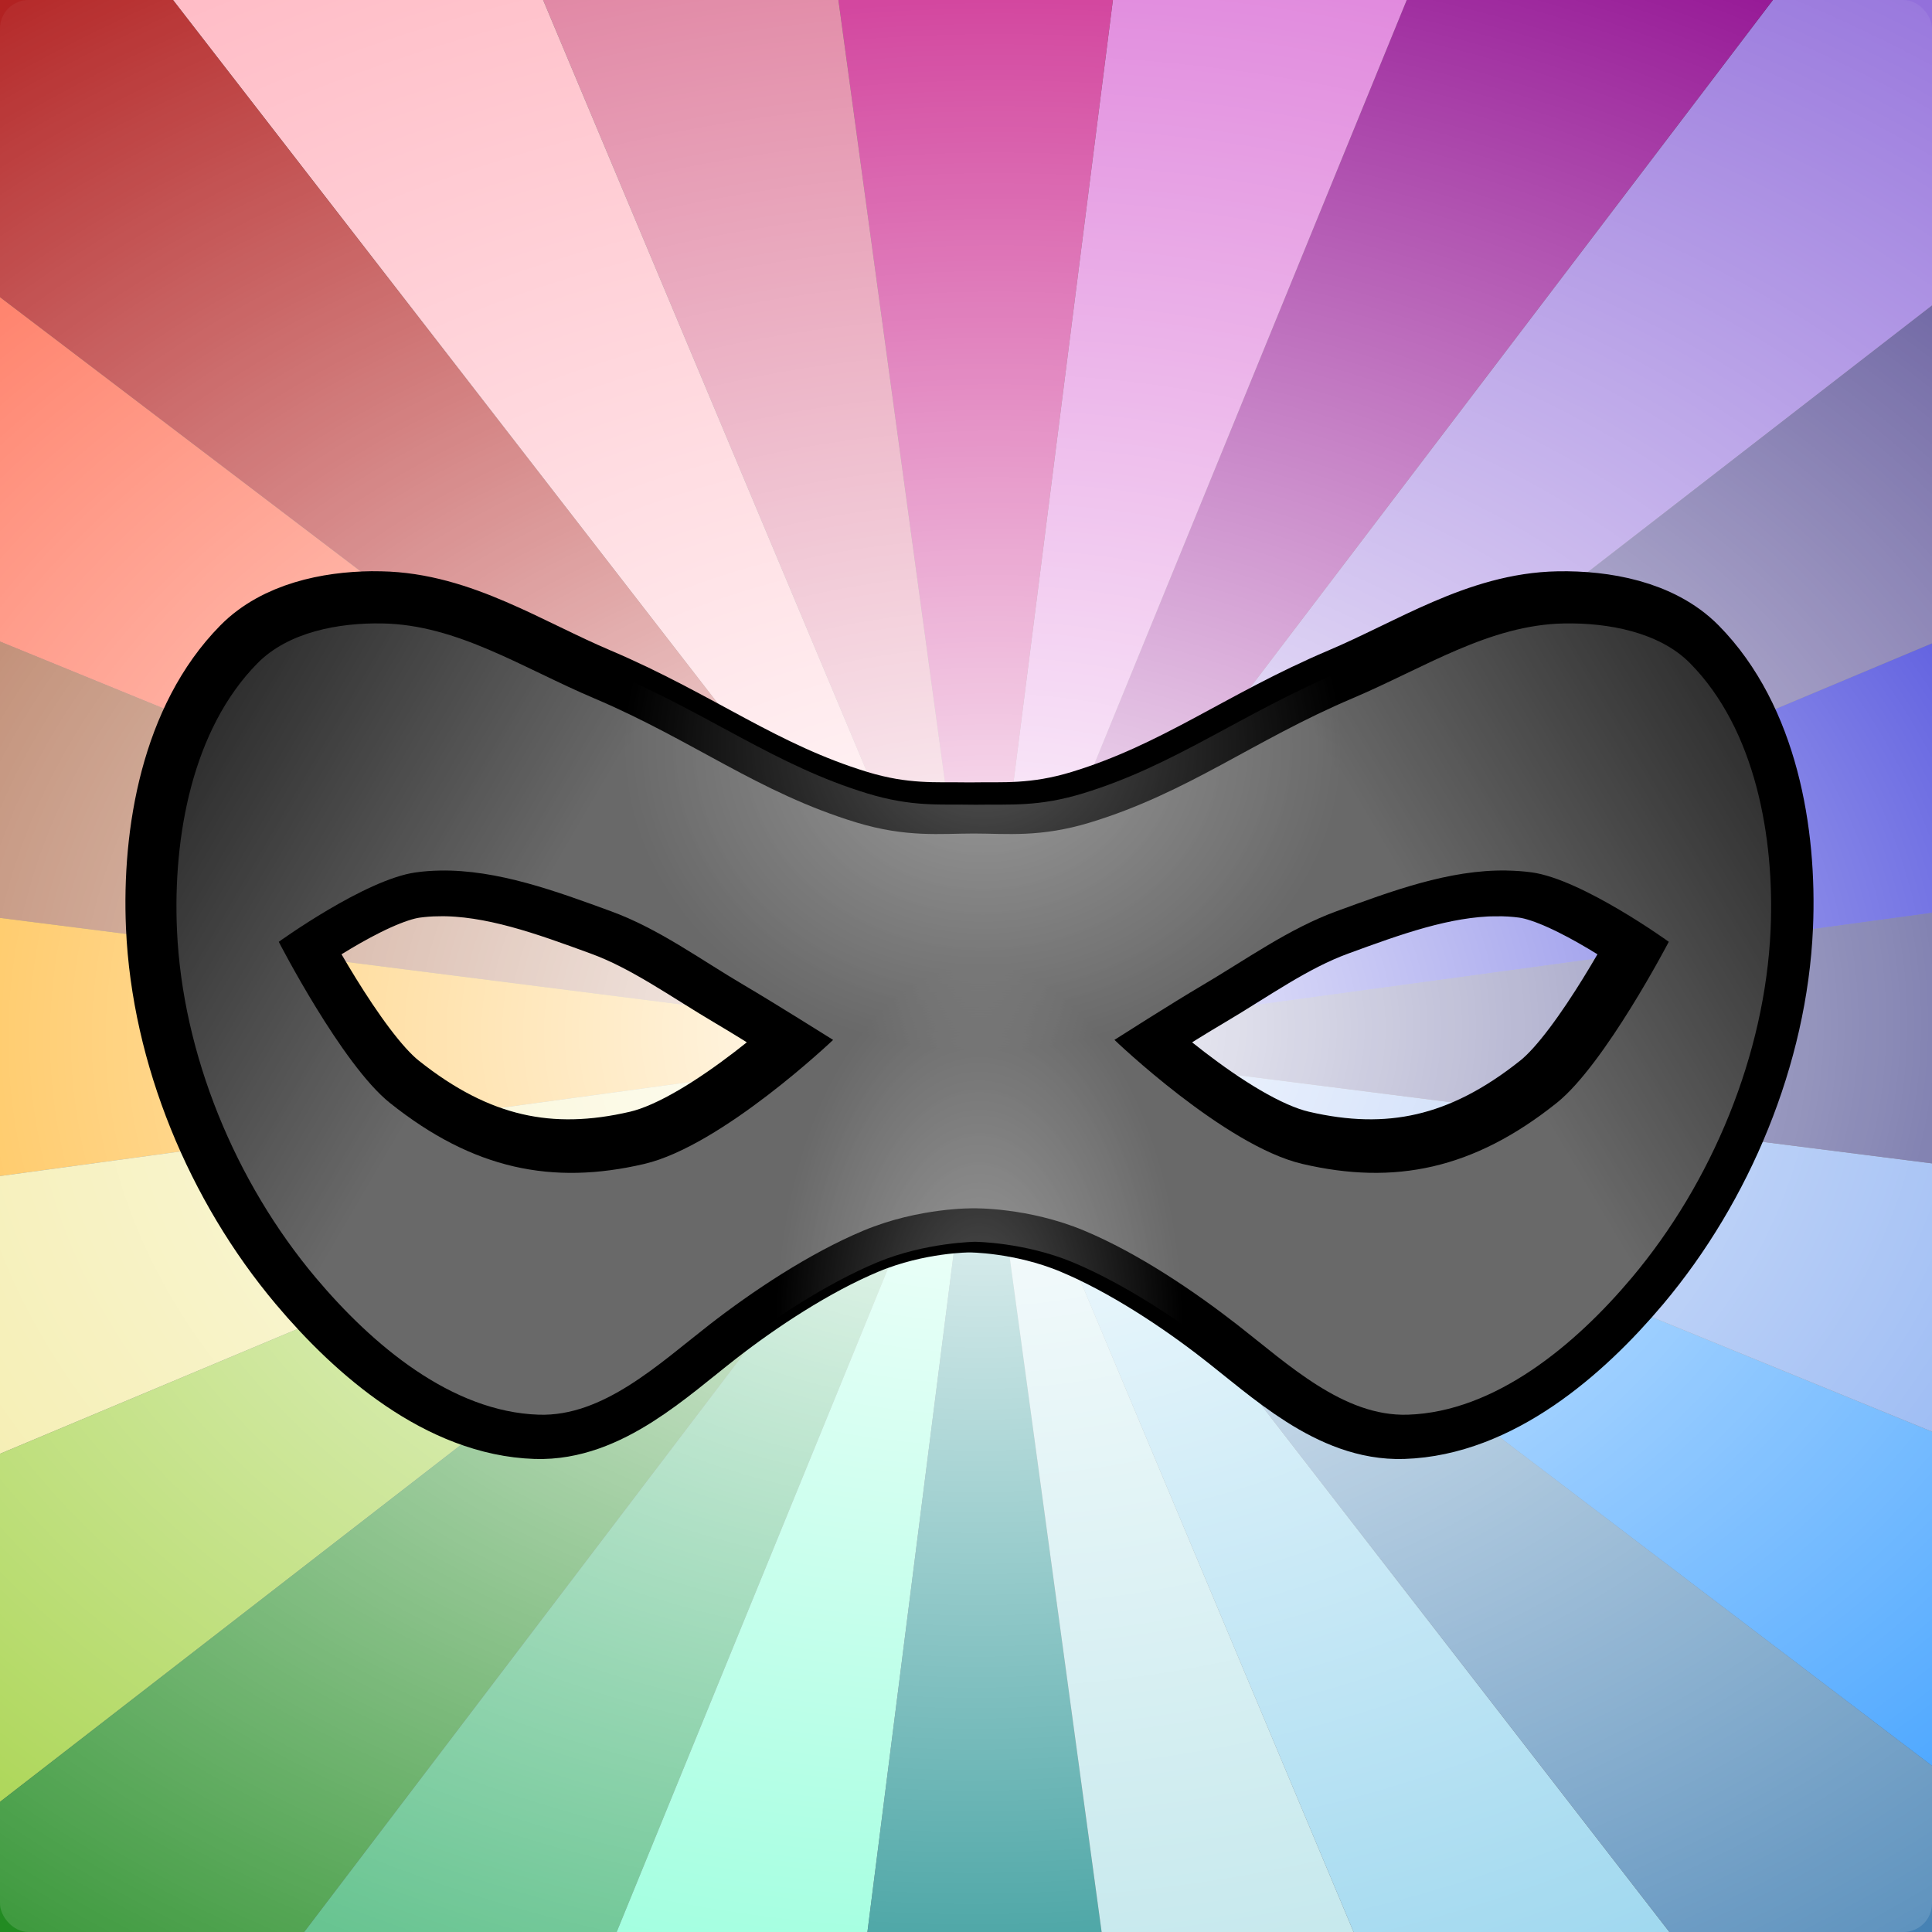 <?xml version="1.0" encoding="UTF-8" standalone="no"?>
<!-- Created with Inkscape (http://www.inkscape.org/) -->

<svg
   xmlns:dc="http://purl.org/dc/elements/1.1/"
   xmlns:cc="http://creativecommons.org/ns#"
   xmlns:rdf="http://www.w3.org/1999/02/22-rdf-syntax-ns#"
   xmlns:svg="http://www.w3.org/2000/svg"
   xmlns="http://www.w3.org/2000/svg"
   xmlns:xlink="http://www.w3.org/1999/xlink"
   xmlns:sodipodi="http://sodipodi.sourceforge.net/DTD/sodipodi-0.dtd"
   xmlns:inkscape="http://www.inkscape.org/namespaces/inkscape"
   width="256"
   height="256"
   id="svg3088"
   version="1.1"
   inkscape:version="0.48.3.1 r9886"
   sodipodi:docname="mask-icon.svg"
   inkscape:export-filename="/home/elijah/dev/leap/leap_assets/svg/masks/favicon.png"
   inkscape:export-xdpi="5.625"
   inkscape:export-ydpi="5.625">
  <rect width="100%" height="100%" fill="#333333" stroke="none"/>
  <defs
     id="defs3090">
    <linearGradient
       id="linearGradient4212">
      <stop
         style="stop-color:#ffffff;stop-opacity:1;"
         offset="0"
         id="stop4214" />
      <stop
         style="stop-color:#ffffff;stop-opacity:0;"
         offset="1"
         id="stop4216" />
    </linearGradient>
    <linearGradient
       id="linearGradient4192">
      <stop
         style="stop-color:#000000;stop-opacity:1;"
         offset="0"
         id="stop4194" />
      <stop
         style="stop-color:#000000;stop-opacity:0;"
         offset="1"
         id="stop4196" />
    </linearGradient>
    <linearGradient
       id="linearGradient4184">
      <stop
         style="stop-color:#008080;stop-opacity:1;"
         offset="0"
         id="stop4186" />
      <stop
         style="stop-color:#008080;stop-opacity:0;"
         offset="1"
         id="stop4188" />
    </linearGradient>
    <radialGradient
       inkscape:collect="always"
       xlink:href="#linearGradient4212"
       id="radialGradient4218"
       cx="838.203"
       cy="202.054"
       fx="838.203"
       fy="202.054"
       r="1000"
       gradientTransform="matrix(0.235,-0.004,0.003,0.174,-66.992,-87.218)"
       gradientUnits="userSpaceOnUse" />
    <clipPath
       clipPathUnits="userSpaceOnUse"
       id="clipPath3159">
      <g
         style="fill:none;stroke:#006082;stroke-width:31.773;stroke-miterlimit:4;stroke-opacity:1;stroke-dasharray:none;display:inline"
         id="g3161"
         transform="matrix(0.699,0,0,0.699,-78.646,-52.805)">
        <path
           style="font-size:medium;font-style:normal;font-variant:normal;font-weight:normal;font-stretch:normal;text-indent:0;text-align:start;text-decoration:none;line-height:normal;letter-spacing:normal;word-spacing:normal;text-transform:none;direction:ltr;block-progression:tb;writing-mode:lr-tb;text-anchor:start;baseline-shift:baseline;color:#000000;fill:#006082;fill-opacity:1;stroke:none;stroke-width:22.2;marker:none;visibility:visible;display:inline;overflow:visible;enable-background:accumulate;font-family:Sans;-inkscape-font-specification:Sans"
           d="m 278.288,285.556 -11.219,0.125 c -16.338,0.189 -35.431,3.648 -48.844,17.25 -26.364,26.736 -32.914,67.459 -31.406,101.938 2.034,46.518 21.538,93.174 51.281,128.531 20.694,24.601 50.345,51.048 86.531,52.219 28.805,0.932 49.775,-20.707 66.844,-34 14.228,-11.08 33.861,-24.041 51.594,-31.438 17.047,-7.111 34.852,-7.216 34.219,-7.219 l 0.031,0 0.062,0 0.031,0 c -0.17,5.1e-4 17.202,0.107 34.25,7.219 17.728,7.395 37.328,20.352 51.562,31.438 17.074,13.296 38.07,34.932 66.875,34 36.186,-1.171 65.837,-27.618 86.531,-52.219 29.743,-35.357 49.247,-82.014 51.281,-128.531 1.508,-34.478 -5.042,-75.201 -31.406,-101.938 -14.32,-14.522 -35.008,-17.526 -52.094,-17.219 -30.449,0.548 -54.327,17.126 -78.406,27.344 -35.973,15.264 -58.609,33.089 -90.875,42.938 -15.6,4.762 -25.342,3.773 -37.156,3.969 -0.481,-0.013 -0.42,-0.003 -0.5,0 -0.04,0.002 -0.311,-0.002 -0.25,0 -0.011,-2.1e-4 -0.02,2.1e-4 -0.031,0 -12.034,-0.234 -21.777,0.859 -37.594,-3.969 -32.266,-9.848 -54.902,-27.673 -90.875,-42.938 -21.918,-9.3 -43.75,-23.73 -70.438,-26.688 l 0,-0.812 z m 12.125,109.156 c 17.37,-0.315 36.711,6.53 55.875,13.531 14.811,5.411 29.027,15.653 45.094,25.094 5.88,3.455 11.129,6.875 18,11.219 -3.341,2.836 -6.57,5.628 -10.969,9 -12.596,9.657 -28.907,19.704 -39,22.062 -29.763,6.954 -52.568,2.472 -79.75,-19.25 -5.786,-4.624 -15.924,-18.37 -23.344,-30.375 -3.244,-5.249 -5.844,-9.823 -8.031,-13.719 2.542,-1.668 5.034,-3.345 8.344,-5.312 9.271,-5.511 21.188,-10.952 26.469,-11.688 2.388,-0.333 4.801,-0.517 7.312,-0.562 z m 372,0 c 3.167,-0.03 6.246,0.148 9.219,0.562 5.28,0.735 17.198,6.177 26.469,11.688 3.31,1.967 5.802,3.645 8.344,5.312 -2.187,3.896 -4.787,8.47 -8.031,13.719 -7.42,12.005 -17.558,25.751 -23.344,30.375 -27.179,21.719 -50.02,26.204 -79.781,19.25 -10.092,-2.358 -26.381,-12.406 -38.969,-22.062 -4.4,-3.376 -7.628,-6.162 -10.969,-9 6.871,-4.343 12.12,-7.763 18,-11.219 16.066,-9.441 30.283,-19.682 45.094,-25.094 18.478,-6.751 37.094,-13.374 53.969,-13.531 z"
           id="path3163"
           inkscape:connector-curvature="0"
           sodipodi:nodetypes="ccssssssccccsssssssssccccsscccssscsssscssscsscsssscssc" />
      </g>
    </clipPath>
    <linearGradient
       inkscape:collect="always"
       xlink:href="#linearGradient4055-4"
       id="linearGradient3799"
       gradientUnits="userSpaceOnUse"
       gradientTransform="matrix(-1,0,0,1,512,0)"
       x1="456"
       y1="160"
       x2="360"
       y2="216" />
    <linearGradient
       id="linearGradient4055-4">
      <stop
         id="stop4057-6"
         offset="0"
         style="stop-color:#000000;stop-opacity:1;" />
      <stop
         id="stop4059-2"
         offset="1"
         style="stop-color:#000000;stop-opacity:0" />
    </linearGradient>
    <radialGradient
       inkscape:collect="always"
       xlink:href="#linearGradient4141-7"
       id="radialGradient3801"
       gradientUnits="userSpaceOnUse"
       gradientTransform="matrix(1.372,0.004,-0.003,1.164,-93.675,-62.768)"
       cx="256"
       cy="211.692"
       fx="256"
       fy="211.692"
       r="64" />
    <linearGradient
       id="linearGradient4141-7">
      <stop
         id="stop4143-9"
         offset="0"
         style="stop-color:#ffffff;stop-opacity:1;" />
      <stop
         id="stop4145-7"
         offset="1"
         style="stop-color:#ffffff;stop-opacity:0" />
    </linearGradient>
    <radialGradient
       inkscape:collect="always"
       xlink:href="#linearGradient4038-5"
       id="radialGradient3803"
       gradientUnits="userSpaceOnUse"
       gradientTransform="matrix(0.778,0,-6.9715088e-8,1.406,56.899,-12.013)"
       cx="256"
       cy="241.881"
       fx="256"
       fy="241.881"
       r="64" />
    <linearGradient
       id="linearGradient4038-5">
      <stop
         style="stop-color:#ffffff;stop-opacity:1;"
         offset="0"
         id="stop4040-2" />
      <stop
         style="stop-color:#ffffff;stop-opacity:0"
         offset="1"
         id="stop4042-4" />
    </linearGradient>
    <linearGradient
       inkscape:collect="always"
       xlink:href="#linearGradient4020-4"
       id="linearGradient3805"
       gradientUnits="userSpaceOnUse"
       gradientTransform="matrix(1.014,0,0,1,-6.464,0)"
       x1="456"
       y1="160"
       x2="360"
       y2="216" />
    <linearGradient
       id="linearGradient4020-4">
      <stop
         style="stop-color:#000000;stop-opacity:1;"
         offset="0"
         id="stop4022-5" />
      <stop
         style="stop-color:#000000;stop-opacity:0"
         offset="1"
         id="stop4024-2" />
    </linearGradient>
  </defs>
  <sodipodi:namedview
     id="base"
     pagecolor="#ffffff"
     bordercolor="#666666"
     borderopacity="1.0"
     inkscape:pageopacity="0.0"
     inkscape:pageshadow="2"
     inkscape:zoom="2"
     inkscape:cx="31.719013"
     inkscape:cy="92.852494"
     inkscape:current-layer="layer3"
     showgrid="false"
     inkscape:document-units="px"
     inkscape:grid-bbox="true"
     showguides="true"
     inkscape:guide-bbox="true"
     inkscape:snap-global="false"
     objecttolerance="20"
     inkscape:snap-bbox="true"
     inkscape:bbox-paths="true"
     inkscape:bbox-nodes="true"
     inkscape:snap-bbox-edge-midpoints="true"
     inkscape:snap-bbox-midpoints="true"
     inkscape:object-paths="true"
     inkscape:snap-intersection-paths="true"
     inkscape:object-nodes="true"
     inkscape:snap-smooth-nodes="true"
     inkscape:snap-midpoints="true"
     inkscape:snap-object-midpoints="true"
     inkscape:snap-center="true"
     borderlayer="true"
     inkscape:window-width="1920"
     inkscape:window-height="1032"
     inkscape:window-x="0"
     inkscape:window-y="0"
     inkscape:window-maximized="1">
    <inkscape:grid
       type="xygrid"
       id="grid3096"
       empspacing="5"
       visible="true"
       enabled="true"
       snapvisiblegridlinesonly="true" />
    <sodipodi:guide
       orientation="1,0"
       position="1500,0"
       id="guide3104" />
  </sodipodi:namedview>
  <g
     id="layer1"
     inkscape:label="rainbow"
     inkscape:groupmode="layer"
     transform="translate(0,192)"
     style="display:inline"
     sodipodi:insensitive="true">
    <g
       id="g3058"
       clip-path="none">
      <path
         inkscape:transform-center-y="-241.80464"
         inkscape:transform-center-x="210.6289"
         sodipodi:nodetypes="cccc"
         inkscape:connector-curvature="0"
         id="path4133"
         d="m -964.916,-192.975 73.31,-278.623 1021.52,417.732 z"
         style="fill:#a0522d;fill-opacity:1;stroke:none" />
      <path
         style="fill:#ffa500;fill-opacity:1;stroke:none"
         d="M -963.615,95.128 -964.916,-192.975 129.913,-53.866 z"
         id="path4135"
         inkscape:connector-curvature="0"
         sodipodi:nodetypes="cccc"
         inkscape:transform-center-x="233.21481"
         inkscape:transform-center-y="-93.716909" />
      <path
         inkscape:transform-center-y="55.815345"
         inkscape:transform-center-x="276.5623"
         sodipodi:nodetypes="cccc"
         inkscape:connector-curvature="0"
         id="path4137"
         d="M -887.791,373.077 -963.615,95.128 129.913,-53.866 z"
         style="fill:#f0e68c;fill-opacity:1;stroke:none" />
      <path
         style="fill:#9acd32;fill-opacity:1;stroke:none"
         d="M -742.613,621.93 -887.791,373.077 129.913,-53.866 z"
         id="path4139"
         inkscape:connector-curvature="0"
         sodipodi:nodetypes="cccc"
         inkscape:transform-center-x="301.06247"
         inkscape:transform-center-y="131.98928" />
      <path
         inkscape:transform-center-y="146.03113"
         inkscape:transform-center-x="357.26285"
         sodipodi:nodetypes="cccc"
         inkscape:connector-curvature="0"
         id="path4141"
         d="M -537.973,824.73 -742.613,621.93 129.913,-53.866 z"
         style="fill:#228b22;fill-opacity:1;stroke:none" />
      <path
         style="fill:#3cb371;fill-opacity:1;stroke:none"
         d="M -287.819,967.654 -537.973,824.73 129.913,-53.866 z"
         id="path4143"
         inkscape:connector-curvature="0"
         sodipodi:nodetypes="cccc"
         inkscape:transform-center-x="359.70291"
         inkscape:transform-center-y="127.69701" />
      <path
         inkscape:transform-center-y="210.6289"
         inkscape:transform-center-x="241.80464"
         sodipodi:nodetypes="cccc"
         inkscape:connector-curvature="0"
         id="path4145"
         d="M -9.196,1040.964 -287.819,967.654 129.913,-53.866 z"
         style="fill:#7fffd4;fill-opacity:1;stroke:none" />
      <path
         style="fill:#008080;fill-opacity:1;stroke:none"
         d="M 278.907,1039.662 -9.196,1040.964 129.913,-53.866 z"
         id="path4147"
         inkscape:connector-curvature="0"
         sodipodi:nodetypes="cccc"
         inkscape:transform-center-x="93.716896"
         inkscape:transform-center-y="233.21482" />
      <path
         inkscape:transform-center-y="276.56228"
         inkscape:transform-center-x="-55.815333"
         sodipodi:nodetypes="cccc"
         inkscape:connector-curvature="0"
         id="path4149"
         d="M 556.856,963.839 278.907,1039.662 129.913,-53.866 z"
         style="fill:#b0e0e6;fill-opacity:1;stroke:none" />
      <path
         style="fill:#87ceeb;fill-opacity:1;stroke:none"
         d="M 805.709,818.661 556.856,963.839 129.913,-53.866 z"
         id="path4151"
         inkscape:connector-curvature="0"
         sodipodi:nodetypes="cccc"
         inkscape:transform-center-x="-131.98925"
         inkscape:transform-center-y="301.0625" />
      <path
         inkscape:transform-center-y="357.26284"
         inkscape:transform-center-x="-146.03116"
         sodipodi:nodetypes="cccc"
         inkscape:connector-curvature="0"
         id="path4153"
         d="M 1008.509,614.021 805.709,818.661 129.913,-53.866 z"
         style="fill:#4682b4;fill-opacity:1;stroke:none" />
      <path
         style="fill:#1e90ff;fill-opacity:1;stroke:none"
         d="M 1151.433,363.866 1008.509,614.021 129.913,-53.866 z"
         id="path4155"
         inkscape:connector-curvature="0"
         sodipodi:nodetypes="cccc"
         inkscape:transform-center-x="-127.697"
         inkscape:transform-center-y="359.70291" />
      <path
         inkscape:transform-center-y="241.80463"
         inkscape:transform-center-x="-210.62887"
         sodipodi:nodetypes="cccc"
         inkscape:connector-curvature="0"
         id="path4157"
         d="M 1224.742,85.244 1151.433,363.866 129.913,-53.866 z"
         style="fill:#6495ed;fill-opacity:1;stroke:none" />
      <path
         style="fill:#191970;fill-opacity:1;stroke:none"
         d="m 1223.441,-202.859 244.474,5.868 -7.479,283.366 -235.693,-1.132 -1094.829,-139.109 z"
         id="path4159"
         inkscape:connector-curvature="0"
         sodipodi:nodetypes="cccccc"
         inkscape:transform-center-x="-233.21479"
         inkscape:transform-center-y="93.71695" />
      <path
         inkscape:transform-center-y="-55.815319"
         inkscape:transform-center-x="-276.56225"
         sodipodi:nodetypes="cccc"
         inkscape:connector-curvature="0"
         id="path4161"
         d="M 1147.618,-480.808 1223.441,-202.859 129.913,-53.866 z"
         style="fill:#0000cd;fill-opacity:1;stroke:none" />
      <path
         style="fill:#483d8b;fill-opacity:1;stroke:none"
         d="m 1002.439,-729.662 145.178,248.854 -1017.704,426.942 z"
         id="path4163"
         inkscape:connector-curvature="0"
         sodipodi:nodetypes="cccc"
         inkscape:transform-center-x="-301.06245"
         inkscape:transform-center-y="-131.98927" />
      <path
         inkscape:transform-center-y="-146.03113"
         inkscape:transform-center-x="-357.2628"
         sodipodi:nodetypes="cccc"
         inkscape:connector-curvature="0"
         id="path4165"
         d="m 797.8,-932.461 204.639,202.799 -872.526,675.796 z"
         style="fill:#9370db;fill-opacity:1;stroke:none" />
      <path
         style="fill:#8b008b;fill-opacity:1;stroke:none"
         d="M 547.645,-1075.385 797.8,-932.461 129.913,-53.866 z"
         id="path4167"
         inkscape:connector-curvature="0"
         sodipodi:nodetypes="cccc"
         inkscape:transform-center-x="-359.70285"
         inkscape:transform-center-y="-127.69701" />
      <path
         inkscape:transform-center-y="-210.62891"
         inkscape:transform-center-x="-241.80464"
         sodipodi:nodetypes="cccc"
         inkscape:connector-curvature="0"
         id="path4169"
         d="M 269.022,-1148.695 547.645,-1075.385 129.913,-53.866 z"
         style="fill:#da70d6;fill-opacity:1;stroke:none" />
      <path
         style="fill:#c71585;fill-opacity:1;stroke:none"
         d="m -19.08,-1147.393 288.103,-1.301 -139.109,1094.829 z"
         id="path4171"
         inkscape:connector-curvature="0"
         sodipodi:nodetypes="cccc"
         inkscape:transform-center-x="-93.716909"
         inkscape:transform-center-y="-233.21482" />
      <path
         inkscape:transform-center-y="-276.56224"
         inkscape:transform-center-x="55.815318"
         sodipodi:nodetypes="cccc"
         inkscape:connector-curvature="0"
         id="path4173"
         d="m -297.029,-1071.57 277.949,-75.823 148.993,1093.528 z"
         style="fill:#db7093;fill-opacity:1;stroke:none" />
      <path
         style="fill:#ffb6c1;fill-opacity:1;stroke:none"
         d="m -545.883,-926.392 248.854,-145.178 426.942,1017.704 z"
         id="path4175"
         inkscape:connector-curvature="0"
         sodipodi:nodetypes="cccc"
         inkscape:transform-center-x="131.98927"
         inkscape:transform-center-y="-301.06252" />
      <path
         inkscape:transform-center-y="-357.26284"
         inkscape:transform-center-x="146.03112"
         sodipodi:nodetypes="cccc"
         inkscape:connector-curvature="0"
         id="path4177"
         d="m -748.682,-721.752 202.799,-204.639 675.796,872.526 z"
         style="fill:#b22222;fill-opacity:1;stroke:none" />
      <path
         style="fill:#ff6347;fill-opacity:1;stroke:none"
         d="M -891.606,-471.597 -748.682,-721.752 129.913,-53.866 z"
         id="path4179"
         inkscape:connector-curvature="0"
         sodipodi:nodetypes="cccc"
         inkscape:transform-center-x="127.697"
         inkscape:transform-center-y="-359.70292" />
      <rect
         ry="3.78"
         y="-192"
         x="0"
         height="256"
         width="256"
         id="rect4182"
         style="fill:url(#radialGradient4218);fill-opacity:1;stroke:none;display:inline" />
    </g>
  </g>
  <g
     inkscape:groupmode="layer"
     id="layer3"
     inkscape:label="mask"
     style="display:inline">
    <g
       style="display:inline"
       id="mask_group"
       transform="matrix(3.924,0,0,3.924,3.184,2.948)">
      <g
         style="fill:none;stroke:none;display:inline"
         id="eyes"
         transform="matrix(0.096,0,0,0.096,-13.901,-8.296)">
        <path
           inkscape:connector-curvature="0"
           id="path3911"
           d="m 290.225,383.618 c 20.266,-0.367 40.738,7.196 59.875,14.188 16.786,6.133 31.498,16.915 46.906,25.969 10.484,6.16 30.969,19.281 30.969,19.281 0,0 -38.826,37.018 -66.031,43.375 -32.325,7.553 -60.041,1.91 -89.219,-21.406 -16.832,-13.451 -39.062,-56.312 -39.062,-56.312 0,0 30.151,-21.965 47.906,-24.438 2.883,-0.401 5.761,-0.604 8.656,-0.656 z"
           style="fill:none;stroke:none" />
        <path
           inkscape:connector-curvature="0"
           id="path3905"
           d="m 662.319,383.618 c 3.621,-0.034 7.24,0.154 10.844,0.656 17.755,2.473 47.906,24.438 47.906,24.438 0,0 -22.23,42.862 -39.062,56.312 -29.178,23.317 -56.925,28.959 -89.25,21.406 -27.205,-6.357 -66,-43.375 -66,-43.375 0,0 20.485,-13.121 30.969,-19.281 15.409,-9.054 30.12,-19.836 46.906,-25.969 18.453,-6.742 38.134,-14.005 57.688,-14.188 z"
           style="fill:none;stroke:none" />
      </g>
      <g
         transform="matrix(0.096,0,0,0.096,-13.901,-8.296)"
         id="outline"
         style="fill:none;stroke:#000000;stroke-width:34.524;stroke-miterlimit:4;stroke-opacity:1;stroke-dasharray:none;display:inline">
        <path
           inkscape:connector-curvature="0"
           id="path3871"
           transform="translate(97.225,196.275)"
           d="m 169.969,100.5 c -14.666,0.169 -30.939,3.671 -41.062,13.938 -22.893,23.216 -29.643,61.082 -28.219,93.656 1.911,43.705 20.526,88.398 48.688,121.875 19.753,23.481 47.707,47.289 78.375,48.281 22.513,0.728 41.916,-17.817 59.688,-31.656 14.782,-11.512 34.877,-24.909 54.125,-32.938 19.404,-8.094 38.184,-8.064 38.531,-8.062 0,0 0.059,10e-6 0.062,0 0.335,-10e-4 19.152,-0.034 38.562,8.062 19.248,8.029 39.312,21.426 54.094,32.938 17.771,13.84 37.206,32.384 59.719,31.656 30.668,-0.992 58.622,-24.8 78.375,-48.281 28.161,-33.477 46.776,-78.17 48.688,-121.875 1.425,-32.574 -5.326,-70.44 -28.219,-93.656 -10.798,-10.951 -28.623,-14.183 -44,-13.906 -26.275,0.473 -48.887,15.706 -74.25,26.469 -34.568,14.668 -57.602,32.854 -91.969,43.344 -17.595,5.37 -29.559,4.219 -40.688,4.438 -0.227,-0.006 -0.46,0.004 -0.688,0 -11.128,-0.218 -23.062,0.933 -40.656,-4.438 C 304.758,159.854 281.725,141.668 247.156,127 221.793,116.238 199.15,101.004 172.875,100.531 c -0.961,-0.017 -1.928,-0.043 -2.906,-0.031 z M 193,187.344 c 20.266,-0.367 40.738,7.196 59.875,14.188 16.786,6.133 31.498,16.915 46.906,25.969 10.484,6.16 30.969,19.281 30.969,19.281 0,0 -38.826,37.018 -66.031,43.375 -32.325,7.553 -60.041,1.91 -89.219,-21.406 -16.832,-13.451 -39.062,-56.312 -39.062,-56.312 0,0 30.151,-21.965 47.906,-24.438 2.883,-0.401 5.761,-0.604 8.656,-0.656 z m 372.094,0 c 3.621,-0.034 7.24,0.154 10.844,0.656 17.755,2.473 47.906,24.438 47.906,24.438 0,0 -22.23,42.862 -39.062,56.312 -29.178,23.317 -56.925,28.959 -89.25,21.406 -27.205,-6.357 -66,-43.375 -66,-43.375 0,0 20.485,-13.121 30.969,-19.281 15.409,-9.054 30.12,-19.836 46.906,-25.969 18.453,-6.742 38.134,-14.005 57.688,-14.188 z"
           style="fill:none;stroke:#000000;stroke-width:34.524;stroke-miterlimit:4;stroke-opacity:1;stroke-dasharray:none" />
      </g>
      <path
         inkscape:connector-curvature="0"
         id="mask"
         d="m 12.102,20.301 c -1.481,-0.027 -3.179,0.289 -4.219,1.344 -2.204,2.235 -2.856,5.864 -2.719,9 0.184,4.208 1.976,8.527 4.688,11.75 1.902,2.261 4.578,4.529 7.531,4.625 2.168,0.07 4.039,-1.699 5.75,-3.031 1.423,-1.108 3.365,-2.414 5.219,-3.188 1.886,-0.787 3.719,-0.75 3.719,-0.75 0,0 1.833,-0.037 3.719,0.75 1.853,0.773 3.764,2.079 5.188,3.188 1.711,1.333 3.582,3.101 5.75,3.031 2.953,-0.096 5.661,-2.364 7.562,-4.625 2.712,-3.223 4.503,-7.542 4.688,-11.75 0.137,-3.136 -0.514,-6.765 -2.719,-9 -1.04,-1.054 -2.769,-1.37 -4.25,-1.344 -2.53,0.046 -4.714,1.495 -7.156,2.531 -3.328,1.412 -5.535,3.177 -8.844,4.188 -1.698,0.518 -2.833,0.375 -3.938,0.375 -1.105,0 -2.271,0.143 -3.969,-0.375 -3.309,-1.01 -5.515,-2.775 -8.844,-4.188 -2.442,-1.036 -4.626,-2.486 -7.156,-2.531 z m 1.938,8.344 c 1.951,-0.035 3.939,0.702 5.781,1.375 1.616,0.591 3.016,1.628 4.5,2.5 1.009,0.593 3,1.844 3,1.844 0,0 -3.755,3.575 -6.375,4.188 -3.112,0.727 -5.784,0.183 -8.594,-2.062 -1.621,-1.295 -3.75,-5.438 -3.75,-5.438 0,0 2.915,-2.106 4.625,-2.344 0.278,-0.039 0.534,-0.057 0.812,-0.062 z m 36.031,0 c 0.279,0.005 0.566,0.024 0.844,0.062 1.71,0.238 4.625,2.344 4.625,2.344 0,0 -2.161,4.142 -3.781,5.438 -2.809,2.245 -5.481,2.79 -8.594,2.062 -2.62,-0.612 -6.344,-4.188 -6.344,-4.188 0,0 1.959,-1.251 2.969,-1.844 1.484,-0.872 2.915,-1.909 4.531,-2.5 1.843,-0.673 3.799,-1.41 5.75,-1.375 z"
         style="fill:#696969;fill-opacity:1;stroke:none" />
      <g
         style="opacity:0.672;display:inline"
         id="lighting"
         transform="matrix(0.138,0,0,0.138,-3.08,-1.013)"
         clip-path="url(#clipPath3159)">
        <path
           style="fill:url(#linearGradient3799);fill-opacity:1;stroke:none"
           d="M 48,144 200,144 96,360 56,296 z"
           id="path4032"
           inkscape:connector-curvature="0" />
        <rect
           y="124.257"
           x="117.888"
           height="174.159"
           width="274.725"
           id="rect4036"
           style="opacity:0.502;fill:url(#radialGradient3801);fill-opacity:1;stroke:none" />
        <rect
           style="opacity:0.494;fill:url(#radialGradient3803);fill-opacity:1;stroke:none"
           id="rect4048"
           width="176"
           height="150.586"
           x="168"
           y="225.414" />
        <path
           inkscape:connector-curvature="0"
           id="path4018"
           d="m 464,144 -154.117,0 105.449,216 40.557,-64 z"
           style="fill:url(#linearGradient3805);fill-opacity:1;stroke:none" />
      </g>
    </g>
  </g>
</svg>
